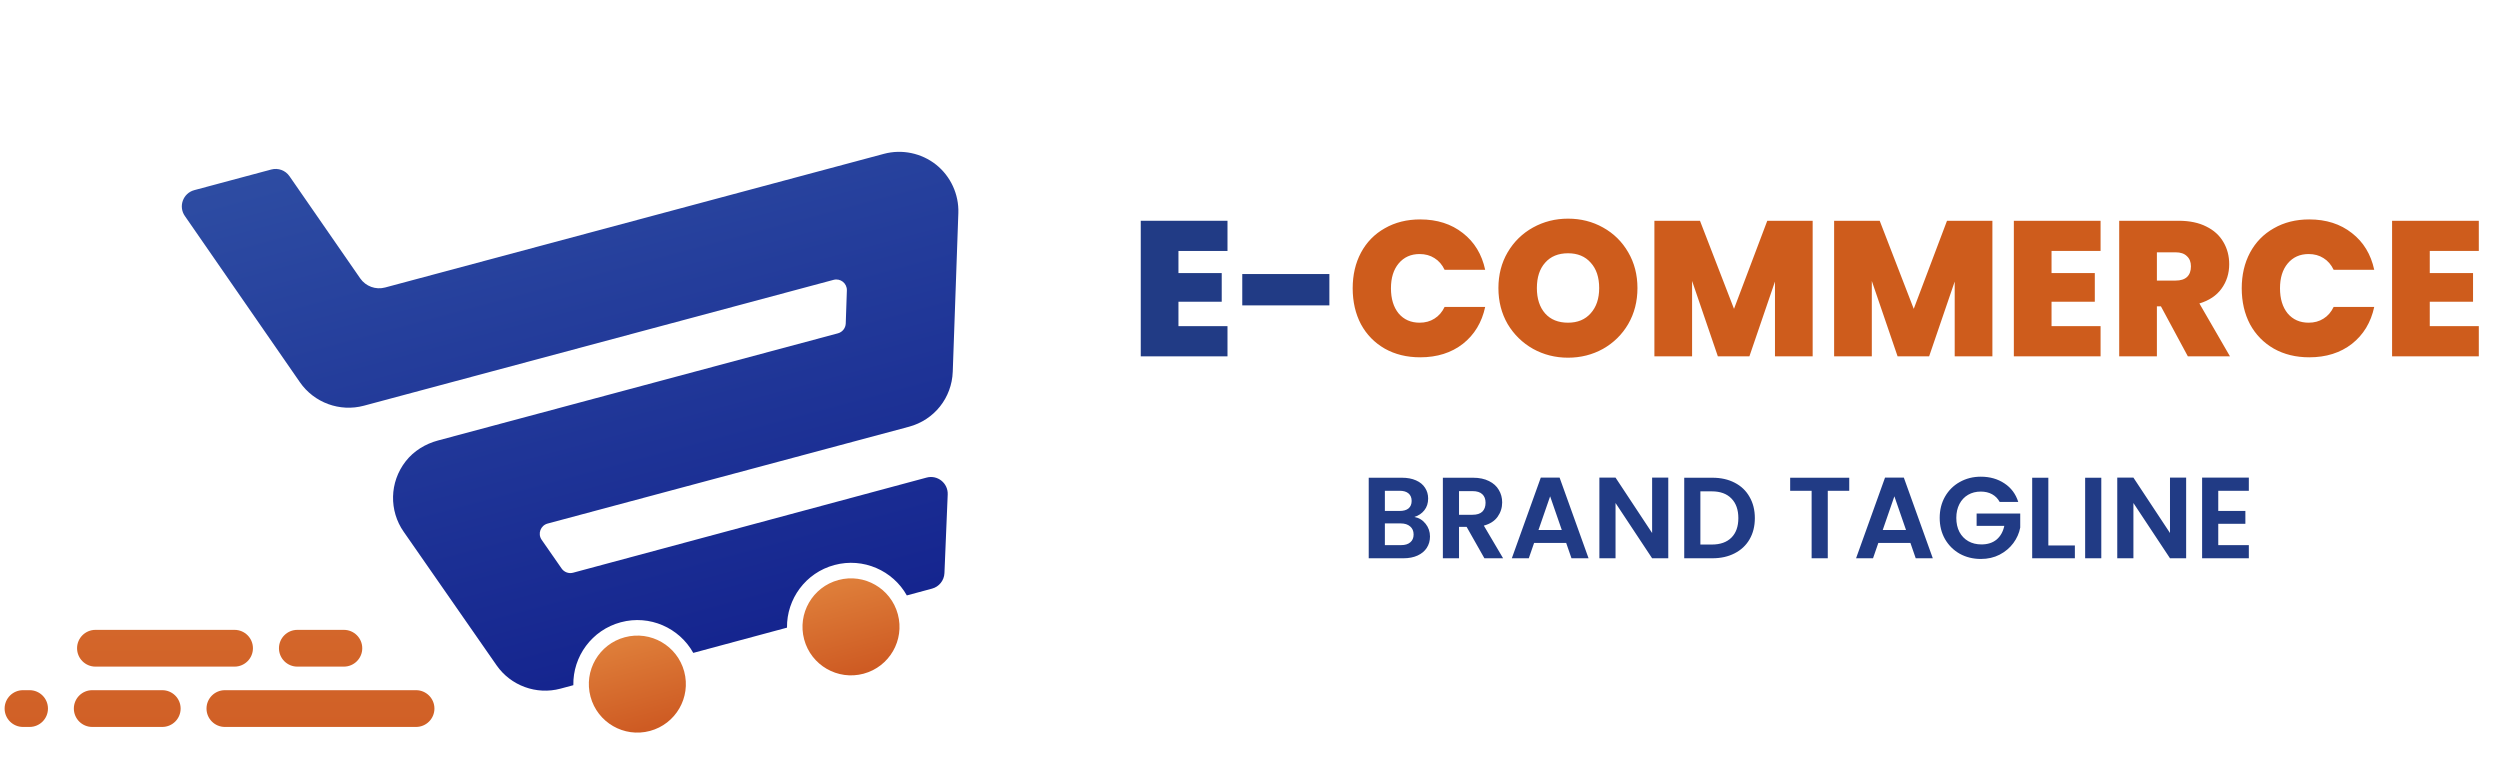 <svg width="260" height="79" viewBox="0 0 260 79" fill="none" xmlns="http://www.w3.org/2000/svg">
<path d="M19.221 22.458L31.193 39.756C32.664 41.881 35.339 42.865 37.842 42.194L86.693 29.104C87.407 28.913 88.102 29.467 88.074 30.206L87.957 33.647C87.939 34.128 87.607 34.542 87.144 34.666L45.554 45.81C44.24 46.162 43.036 46.894 42.197 47.967C40.479 50.166 40.469 53.135 41.979 55.296L51.644 69.193C53.119 71.313 55.787 72.289 58.283 71.621L59.627 71.26C59.572 68.275 61.549 65.523 64.563 64.715C67.572 63.909 70.651 65.298 72.101 67.901L81.848 65.276C81.807 62.305 83.776 59.566 86.782 58.761C89.784 57.956 92.858 59.339 94.311 61.924L96.933 61.217C97.666 61.021 98.188 60.367 98.222 59.605L98.562 51.425C98.61 50.25 97.503 49.361 96.366 49.669L59.597 59.563C59.152 59.682 58.675 59.508 58.41 59.128L56.331 56.138C55.897 55.514 56.216 54.648 56.949 54.451L94.531 44.381C97.159 43.677 98.987 41.378 99.086 38.661L99.668 22.152C99.733 20.212 98.87 18.333 97.351 17.124C95.829 15.919 93.806 15.496 91.931 15.998L40.05 29.9C39.073 30.162 38.037 29.781 37.461 28.95L30.104 18.322C29.683 17.715 28.927 17.438 28.213 17.629L20.203 19.776C19.038 20.091 18.534 21.468 19.221 22.458Z" fill="url(#paint0_linear_1_1737)"/>
<path d="M83.632 66.499C84.353 69.189 87.119 70.787 89.81 70.066C92.501 69.345 94.098 66.578 93.377 63.888C92.656 61.197 89.889 59.599 87.199 60.321C84.508 61.042 82.911 63.808 83.632 66.499Z" fill="url(#paint1_linear_1_1737)"/>
<path d="M67.591 76.019C70.282 75.298 71.879 72.532 71.158 69.841C70.437 67.15 67.671 65.553 64.98 66.274C62.288 66.995 60.691 69.761 61.413 72.452C62.134 75.144 64.9 76.74 67.591 76.019Z" fill="url(#paint2_linear_1_1737)"/>
<path d="M23.388 75.602H43.27C44.325 75.602 45.181 74.746 45.181 73.69C45.181 72.635 44.325 71.779 43.27 71.779H23.388C22.332 71.779 21.477 72.635 21.477 73.69C21.478 74.746 22.332 75.602 23.388 75.602Z" fill="url(#paint3_linear_1_1737)"/>
<path d="M9.591 75.602H16.874C17.93 75.602 18.786 74.746 18.786 73.69C18.786 72.635 17.93 71.779 16.874 71.779H9.591C8.535 71.779 7.68 72.635 7.68 73.69C7.68 74.746 8.535 75.602 9.591 75.602Z" fill="url(#paint4_linear_1_1737)"/>
<path d="M2.392 75.602H3.077C4.133 75.602 4.988 74.746 4.988 73.69C4.988 72.635 4.133 71.779 3.077 71.779H2.392C1.336 71.779 0.48 72.635 0.48 73.69C0.48 74.746 1.336 75.602 2.392 75.602Z" fill="url(#paint5_linear_1_1737)"/>
<path d="M30.924 69.328H35.764C36.819 69.328 37.675 68.472 37.675 67.417C37.675 66.361 36.819 65.506 35.764 65.506H30.924C29.868 65.506 29.012 66.361 29.012 67.417C29.012 68.472 29.868 69.328 30.924 69.328Z" fill="url(#paint6_linear_1_1737)"/>
<path d="M9.926 69.328H24.395C25.45 69.328 26.306 68.472 26.306 67.417C26.306 66.361 25.45 65.506 24.395 65.506H9.926C8.871 65.506 8.015 66.361 8.015 67.417C8.016 68.472 8.872 69.328 9.926 69.328Z" fill="url(#paint7_linear_1_1737)"/>
<path d="M122.559 26.1V28.4H127.059V31.38H122.559V33.92H127.659V37.06H118.639V22.96H127.659V26.1H122.559ZM138.256 28.5V31.76H129.196V28.5H138.256Z" fill="#213B85"/>
<path d="M140.679 29.98C140.679 28.593 140.965 27.36 141.539 26.28C142.125 25.186 142.952 24.34 144.019 23.74C145.085 23.127 146.312 22.82 147.699 22.82C149.459 22.82 150.939 23.293 152.139 24.24C153.339 25.173 154.112 26.447 154.459 28.06H150.239C149.985 27.526 149.632 27.12 149.179 26.84C148.739 26.56 148.225 26.42 147.639 26.42C146.732 26.42 146.005 26.747 145.459 27.4C144.925 28.04 144.659 28.9 144.659 29.98C144.659 31.073 144.925 31.947 145.459 32.6C146.005 33.24 146.732 33.56 147.639 33.56C148.225 33.56 148.739 33.42 149.179 33.14C149.632 32.86 149.985 32.453 150.239 31.92H154.459C154.112 33.533 153.339 34.813 152.139 35.76C150.939 36.693 149.459 37.16 147.699 37.16C146.312 37.16 145.085 36.86 144.019 36.26C142.952 35.647 142.125 34.8 141.539 33.72C140.965 32.627 140.679 31.38 140.679 29.98ZM163.075 37.2C161.755 37.2 160.542 36.893 159.435 36.28C158.328 35.653 157.448 34.793 156.795 33.7C156.155 32.593 155.835 31.346 155.835 29.96C155.835 28.573 156.155 27.333 156.795 26.24C157.448 25.133 158.328 24.273 159.435 23.66C160.542 23.047 161.755 22.74 163.075 22.74C164.408 22.74 165.622 23.047 166.715 23.66C167.822 24.273 168.695 25.133 169.335 26.24C169.975 27.333 170.295 28.573 170.295 29.96C170.295 31.346 169.975 32.593 169.335 33.7C168.695 34.793 167.822 35.653 166.715 36.28C165.608 36.893 164.395 37.2 163.075 37.2ZM163.075 33.56C164.075 33.56 164.862 33.233 165.435 32.58C166.022 31.927 166.315 31.053 166.315 29.96C166.315 28.84 166.022 27.96 165.435 27.32C164.862 26.666 164.075 26.34 163.075 26.34C162.062 26.34 161.268 26.666 160.695 27.32C160.122 27.96 159.835 28.84 159.835 29.96C159.835 31.067 160.122 31.947 160.695 32.6C161.268 33.24 162.062 33.56 163.075 33.56ZM188.517 22.96V37.06H184.597V29.28L181.937 37.06H178.657L175.977 29.22V37.06H172.057V22.96H176.797L180.337 32.12L183.797 22.96H188.517ZM207.209 22.96V37.06H203.289V29.28L200.629 37.06H197.349L194.669 29.22V37.06H190.749V22.96H195.489L199.029 32.12L202.489 22.96H207.209ZM213.36 26.1V28.4H217.86V31.38H213.36V33.92H218.46V37.06H209.44V22.96H218.46V26.1H213.36ZM227.537 37.06L224.737 31.86H224.317V37.06H220.397V22.96H226.577C227.71 22.96 228.67 23.16 229.457 23.56C230.244 23.947 230.837 24.486 231.237 25.18C231.637 25.86 231.837 26.627 231.837 27.48C231.837 28.44 231.57 29.287 231.037 30.02C230.517 30.74 229.75 31.253 228.737 31.56L231.917 37.06H227.537ZM224.317 29.18H226.257C226.79 29.18 227.19 29.053 227.457 28.8C227.724 28.547 227.857 28.18 227.857 27.7C227.857 27.247 227.717 26.893 227.437 26.64C227.17 26.373 226.777 26.24 226.257 26.24H224.317V29.18ZM233.14 29.98C233.14 28.593 233.426 27.36 234 26.28C234.586 25.186 235.413 24.34 236.48 23.74C237.546 23.127 238.773 22.82 240.16 22.82C241.92 22.82 243.4 23.293 244.6 24.24C245.8 25.173 246.573 26.447 246.92 28.06H242.7C242.446 27.526 242.093 27.12 241.64 26.84C241.2 26.56 240.686 26.42 240.1 26.42C239.193 26.42 238.466 26.747 237.92 27.4C237.386 28.04 237.12 28.9 237.12 29.98C237.12 31.073 237.386 31.947 237.92 32.6C238.466 33.24 239.193 33.56 240.1 33.56C240.686 33.56 241.2 33.42 241.64 33.14C242.093 32.86 242.446 32.453 242.7 31.92H246.92C246.573 33.533 245.8 34.813 244.6 35.76C243.4 36.693 241.92 37.16 240.16 37.16C238.773 37.16 237.546 36.86 236.48 36.26C235.413 35.647 234.586 34.8 234 33.72C233.426 32.627 233.14 31.38 233.14 29.98ZM252.696 26.1V28.4H257.196V31.38H252.696V33.92H257.796V37.06H248.776V22.96H257.796V26.1H252.696Z" fill="#CE5C1C"/>
<path d="M147.099 53.764C147.571 53.852 147.959 54.088 148.263 54.472C148.567 54.856 148.719 55.296 148.719 55.792C148.719 56.24 148.607 56.636 148.383 56.98C148.167 57.316 147.851 57.58 147.435 57.772C147.019 57.964 146.527 58.06 145.959 58.06H142.347V49.684H145.803C146.371 49.684 146.859 49.776 147.267 49.96C147.683 50.144 147.995 50.4 148.203 50.728C148.419 51.056 148.527 51.428 148.527 51.844C148.527 52.332 148.395 52.74 148.131 53.068C147.875 53.396 147.531 53.628 147.099 53.764ZM144.027 53.14H145.563C145.963 53.14 146.271 53.052 146.487 52.876C146.703 52.692 146.811 52.432 146.811 52.096C146.811 51.76 146.703 51.5 146.487 51.316C146.271 51.132 145.963 51.04 145.563 51.04H144.027V53.14ZM145.719 56.692C146.127 56.692 146.443 56.596 146.667 56.404C146.899 56.212 147.015 55.94 147.015 55.588C147.015 55.228 146.895 54.948 146.655 54.748C146.415 54.54 146.091 54.436 145.683 54.436H144.027V56.692H145.719ZM154.378 58.06L152.53 54.796H151.738V58.06H150.058V49.684H153.202C153.85 49.684 154.402 49.8 154.858 50.032C155.314 50.256 155.654 50.564 155.878 50.956C156.11 51.34 156.226 51.772 156.226 52.252C156.226 52.804 156.066 53.304 155.746 53.752C155.426 54.192 154.95 54.496 154.318 54.664L156.322 58.06H154.378ZM151.738 53.536H153.142C153.598 53.536 153.938 53.428 154.162 53.212C154.386 52.988 154.498 52.68 154.498 52.288C154.498 51.904 154.386 51.608 154.162 51.4C153.938 51.184 153.598 51.076 153.142 51.076H151.738V53.536ZM162.882 56.464H159.546L158.994 58.06H157.23L160.242 49.672H162.198L165.21 58.06H163.434L162.882 56.464ZM162.426 55.12L161.214 51.616L160.002 55.12H162.426ZM173.5 58.06H171.82L168.016 52.312V58.06H166.336V49.672H168.016L171.82 55.432V49.672H173.5V58.06ZM178.088 49.684C178.968 49.684 179.74 49.856 180.404 50.2C181.076 50.544 181.592 51.036 181.952 51.676C182.32 52.308 182.504 53.044 182.504 53.884C182.504 54.724 182.32 55.46 181.952 56.092C181.592 56.716 181.076 57.2 180.404 57.544C179.74 57.888 178.968 58.06 178.088 58.06H175.16V49.684H178.088ZM178.028 56.632C178.908 56.632 179.588 56.392 180.068 55.912C180.548 55.432 180.788 54.756 180.788 53.884C180.788 53.012 180.548 52.332 180.068 51.844C179.588 51.348 178.908 51.1 178.028 51.1H176.84V56.632H178.028ZM192.321 49.684V51.04H190.089V58.06H188.409V51.04H186.177V49.684H192.321ZM198.683 56.464H195.347L194.795 58.06H193.031L196.043 49.672H197.999L201.011 58.06H199.235L198.683 56.464ZM198.227 55.12L197.015 51.616L195.803 55.12H198.227ZM207.968 52.204C207.776 51.852 207.512 51.584 207.176 51.4C206.84 51.216 206.448 51.124 206 51.124C205.504 51.124 205.064 51.236 204.68 51.46C204.296 51.684 203.996 52.004 203.78 52.42C203.564 52.836 203.456 53.316 203.456 53.86C203.456 54.42 203.564 54.908 203.78 55.324C204.004 55.74 204.312 56.06 204.704 56.284C205.096 56.508 205.552 56.62 206.072 56.62C206.712 56.62 207.236 56.452 207.644 56.116C208.052 55.772 208.32 55.296 208.448 54.688H205.568V53.404H210.104V54.868C209.992 55.452 209.752 55.992 209.384 56.488C209.016 56.984 208.54 57.384 207.956 57.688C207.38 57.984 206.732 58.132 206.012 58.132C205.204 58.132 204.472 57.952 203.816 57.592C203.168 57.224 202.656 56.716 202.28 56.068C201.912 55.42 201.728 54.684 201.728 53.86C201.728 53.036 201.912 52.3 202.28 51.652C202.656 50.996 203.168 50.488 203.816 50.128C204.472 49.76 205.2 49.576 206 49.576C206.944 49.576 207.764 49.808 208.46 50.272C209.156 50.728 209.636 51.372 209.9 52.204H207.968ZM213.027 56.728H215.787V58.06H211.347V49.684H213.027V56.728ZM218.535 49.684V58.06H216.855V49.684H218.535ZM227.359 58.06H225.679L221.875 52.312V58.06H220.195V49.672H221.875L225.679 55.432V49.672H227.359V58.06ZM230.699 51.04V53.14H233.519V54.472H230.699V56.692H233.879V58.06H229.019V49.672H233.879V51.04H230.699Z" fill="#213B85"/>
<defs>
<linearGradient id="paint0_linear_1_1737" x1="71.684" y1="67.675" x2="55.925" y2="8.862" gradientUnits="userSpaceOnUse">
<stop stop-color="#15258F"/>
<stop offset="1" stop-color="#2E4DA3"/>
</linearGradient>
<linearGradient id="paint1_linear_1_1737" x1="89.706" y1="69.679" x2="87.357" y2="60.91" gradientUnits="userSpaceOnUse">
<stop stop-color="#CE5B23"/>
<stop offset="1" stop-color="#DE7D39"/>
</linearGradient>
<linearGradient id="paint2_linear_1_1737" x1="67.487" y1="75.633" x2="65.137" y2="66.864" gradientUnits="userSpaceOnUse">
<stop stop-color="#CE5B23"/>
<stop offset="1" stop-color="#DE7D39"/>
</linearGradient>
<linearGradient id="paint3_linear_1_1737" x1="33.329" y1="83.276" x2="33.329" y2="29.552" gradientUnits="userSpaceOnUse">
<stop stop-color="#CE5B23"/>
<stop offset="1" stop-color="#DE7D39"/>
</linearGradient>
<linearGradient id="paint4_linear_1_1737" x1="13.232" y1="83.276" x2="13.232" y2="29.552" gradientUnits="userSpaceOnUse">
<stop stop-color="#CE5B23"/>
<stop offset="1" stop-color="#DE7D39"/>
</linearGradient>
<linearGradient id="paint5_linear_1_1737" x1="2.734" y1="83.276" x2="2.734" y2="29.552" gradientUnits="userSpaceOnUse">
<stop stop-color="#CE5B23"/>
<stop offset="1" stop-color="#DE7D39"/>
</linearGradient>
<linearGradient id="paint6_linear_1_1737" x1="33.343" y1="82.735" x2="33.343" y2="29.011" gradientUnits="userSpaceOnUse">
<stop stop-color="#CE5B23"/>
<stop offset="1" stop-color="#DE7D39"/>
</linearGradient>
<linearGradient id="paint7_linear_1_1737" x1="17.161" y1="82.735" x2="17.161" y2="29.011" gradientUnits="userSpaceOnUse">
<stop stop-color="#CE5B23"/>
<stop offset="1" stop-color="#DE7D39"/>
</linearGradient>
</defs>
</svg>
